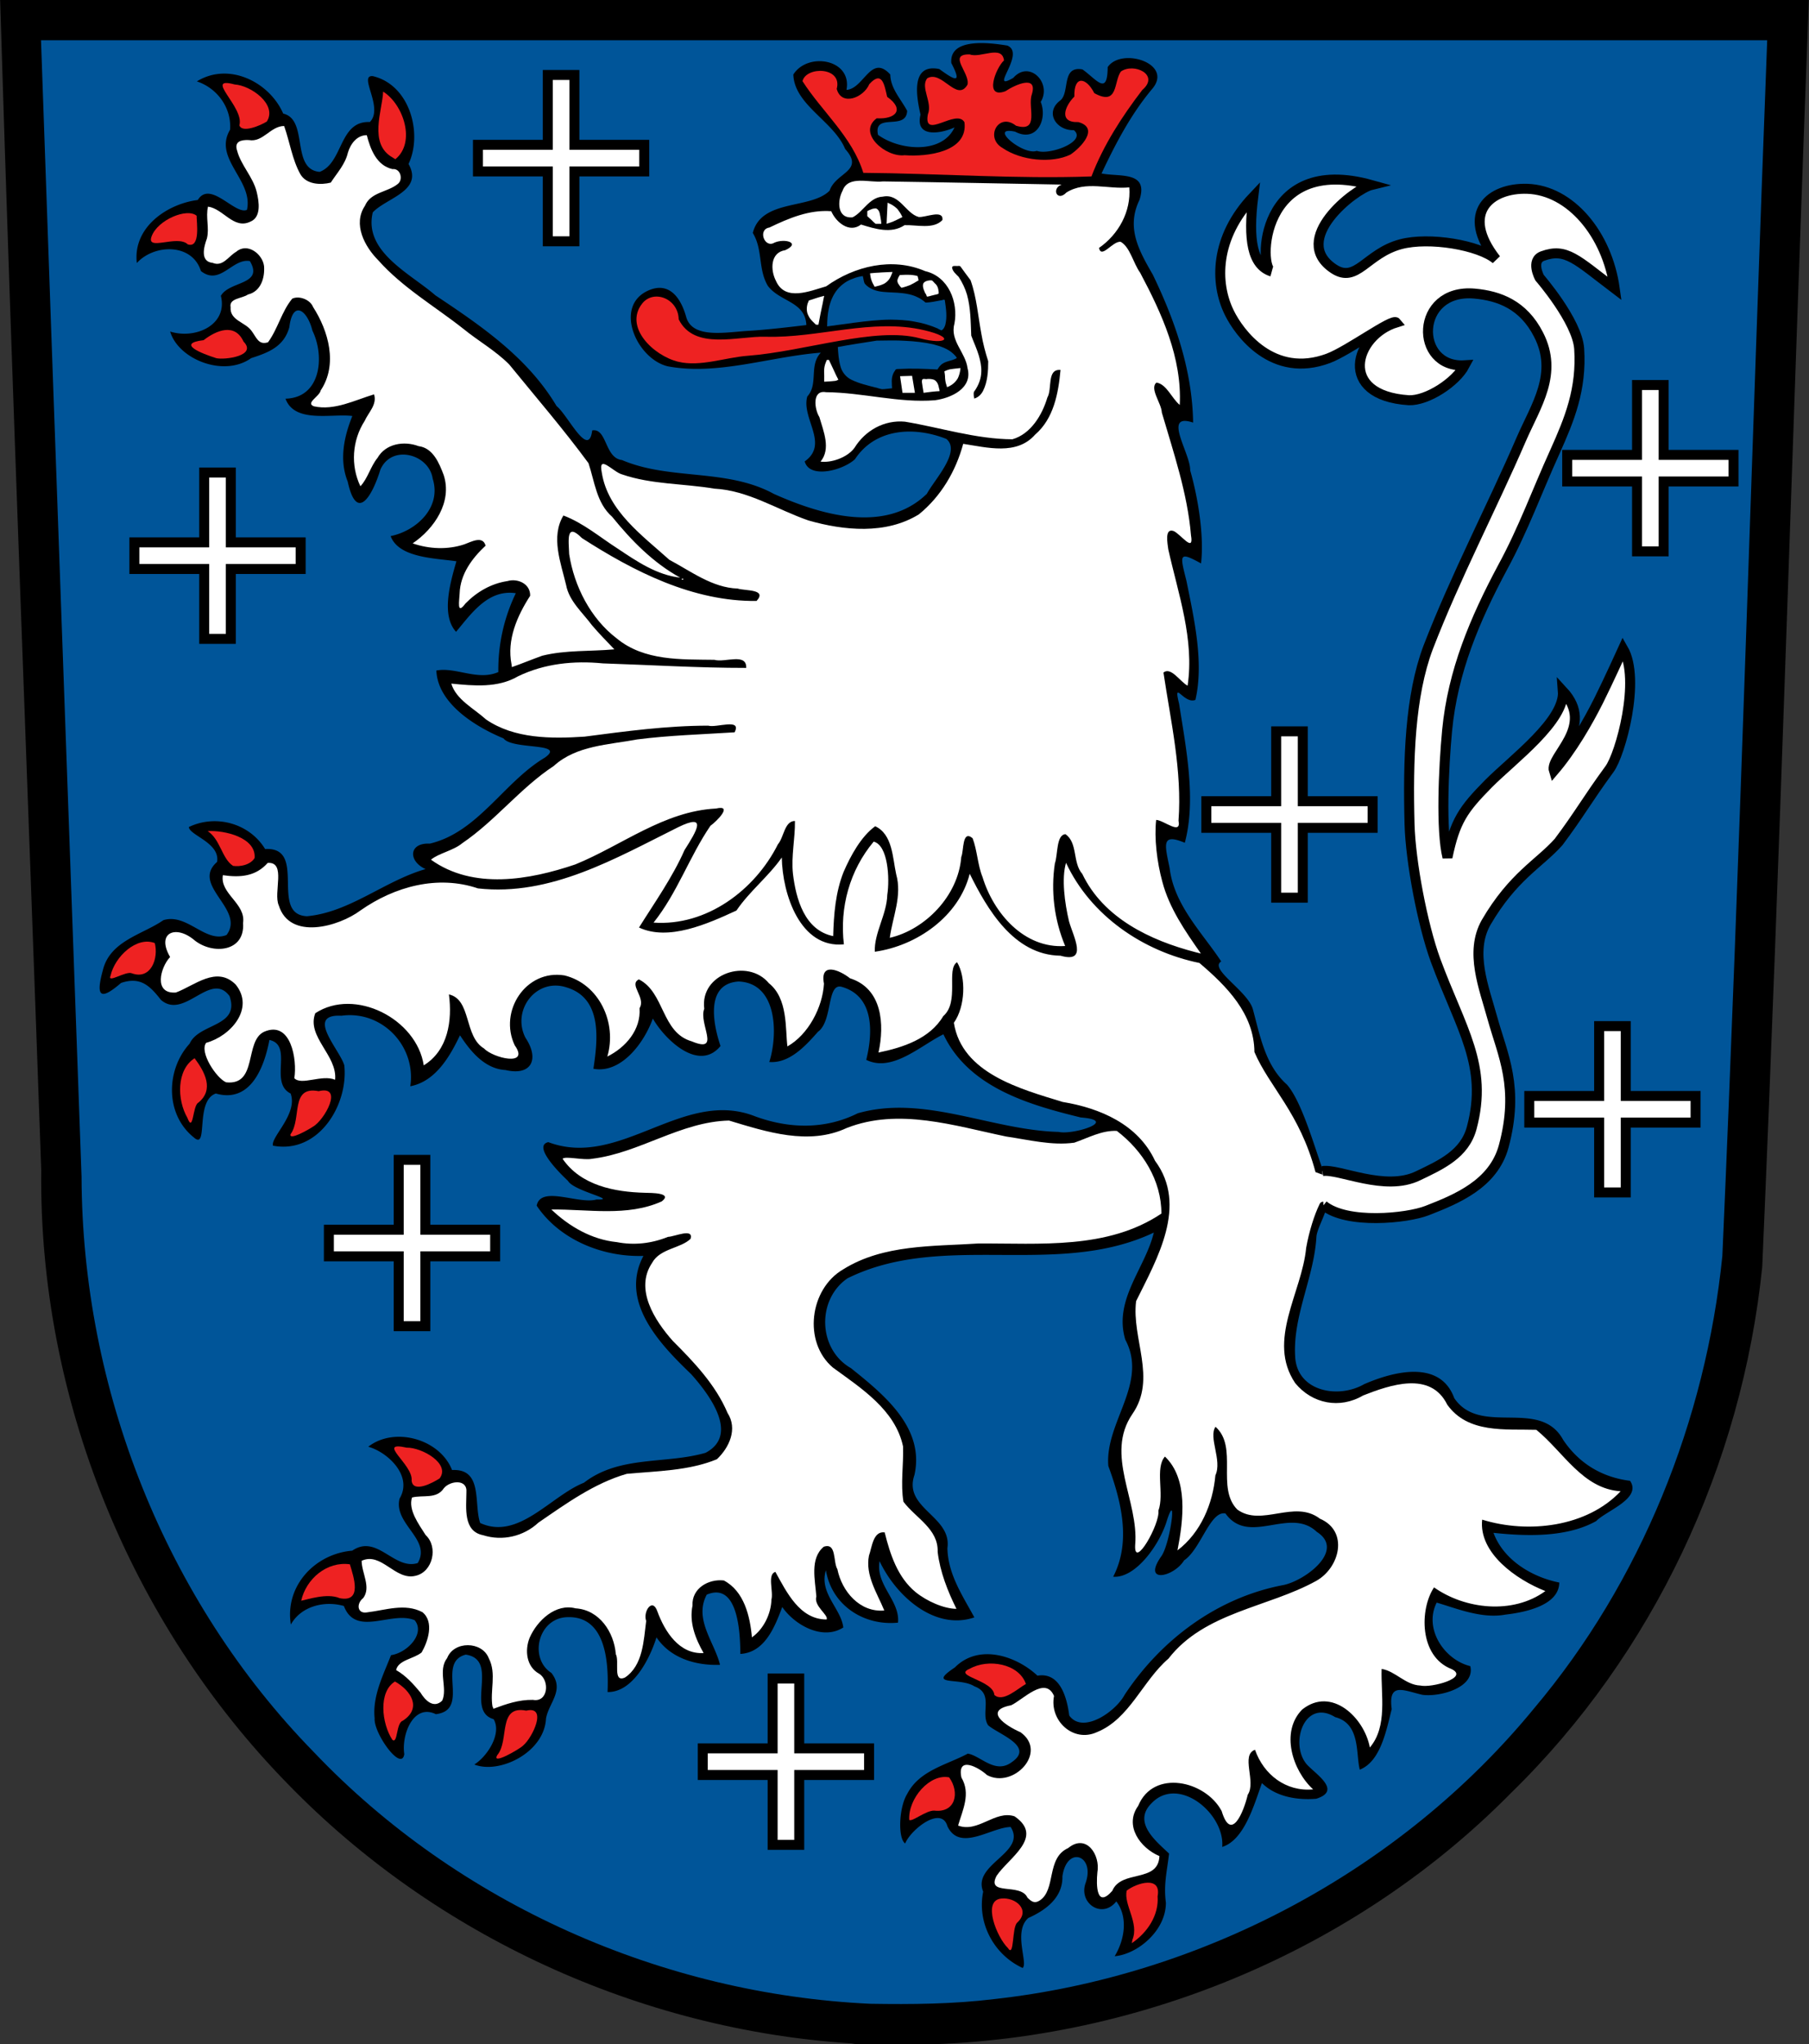<svg xmlns="http://www.w3.org/2000/svg" xmlns:xlink="http://www.w3.org/1999/xlink" viewBox="0 0 543.9 614.4"><rect x="0" y="0" width="543.9" height="614.4" fill="#333333" stroke="none"/><path d="M255.9 614.2c-63.5-4.1-125-32.3-169.3-77.9-47.67-48.7-74.96-116.4-74.2-184.5C8.27 234.5 3.61 117.3.04 0h543.8c-4.8 126.9-8.5 253.9-14 380.8-6.1 59.4-32.7 116.4-75.6 158.2-49.4 50.1-120.1 77.7-190.3 75.5-2.7.1-5.4.2-8-.3"/><path d="M261.7 602.3c-62.7-2.9-124-30.1-167.3-75.6-44.71-45.7-69.7-109.2-69.88-173C20.45 239.8 16.29 126 12.33 12.1h519c-4.65 121.8-8.12 243.7-13.48 365.4-5 49.4-24.47 97.9-56.6 136-40 48.77-99.8 80.5-162.4 87.4-12.3 1.5-24.8 1.6-37.1 1.4z" fill="#059"/><path d="M307.6 591.6c-8.83-4-13.9-13.7-11.99-23-3.42-8.33 13.22-11.67 8.26-19.44-5.91.1-15.26 7.59-19-.19-1.79-6.35-11 .92-12.72 5.14-2.24-1.55-1.9-10.86.62-14.9 3.67-7.1 11.88-8.7 18.21-12.1 3.81.59 8.22 6.3 13.21 2.57 7-4.78-3.94-8.34-7.1-11.1-2.41-3.67 1.87-9.51-4.15-11.71-4.31-2.79-14.51.09-5.87-5.65 7.38-7.42 18.76-3.28 24.85 2.46 6.84-1.16 8.89 6.7 9.56 11.98 4.09 5.69 13.96-1.17 16.67-6.26 11-16.61 27.88-29.2 47.66-32.95 6.43-1.25 18.88-10.41 10.1-16-8.1-7.7-20.38 4.36-27.46-5.53-4.61-.9-7.42 10.77-12.44 14.1-3.04 5-12.72 7.16-6.88-1.18 2.82-3.83 5-21.49 1.46-10-2.36 6.97-9.32 16.59-15.9 16.1 5.47-10.54 2.43-22.71-1.46-33.3-1.08-13.1 12.1-24.85 5.11-37.95-3.62-12 6-21.46 8.57-32.2-29.1 13.82-63.4-.48-92.1 13.75-9.31 6.39-8.9 21.32 1.03 27 9.88 7.92 22.26 17.92 19.1 32.1-3.48 10.1 11.31 12.34 9.91 22 .15 7.9 4.67 14.46 8.1 20.82-11.97 4.06-23.6-6.51-28.49-16.9-1.3 7.13 6.2 11.85 5.53 18.48-10.34 1.02-19.94-5.27-21.67-15.75-2.13 6.87 4.54 11.45 5.23 17.2-6.25 4-14.62-.75-18.36-6.15-2.21 5.9-5.22 13.69-12.6 14.1-.02-6.21-.65-21.8-10.1-17.82-3.94 7.43 2.36 14.31 3.99 21.1-7.23.26-14.86-1.94-19.1-8.26-2.08 6.62-7.18 16.57-14.71 16.44.36-8.91-.43-23.46-12.75-22.47-8.34.82-10.77 12.49-4.15 16.71 4.09 5.2-.81 9-1.61 13.75-.54 10.28-14.1 16.75-21.55 13.79 4.11-2.6 8.3-9.44 5.8-13.63-8.69-2.53 1.94-17.86-8.37-19.4-9.1 2.35 1.58 16.64-9 17.9-6.72-3.27-10.38 6.12-9.49 12-.8 5.51-9.26-6.27-8.91-10.75-.7-6.76 2.65-13.1 4.92-18.98 4.94-.74 10.39-6.5 7.11-10.52-6.97-2.91-17.67 5.21-21.28-4.27-5.82-1.67-12.84.03-15.94 5.57-1.87-11.56 7.24-21.27 18.47-22.2 7.45-5.11 12.56 5.95 19.67 3.73 4.23-7.12-7.34-11.71-5.46-19.36 4.16-6.94-3.79-14.1-9.41-15.6 7.77-6.1 21.46-2.45 25.2 7 9.39-.51 6.47 10.22 8.45 15.91 11.51 5.31 21.2-8.14 31.2-12.1 10.7-8.28 24.58-5.52 36.56-8.99 10.42-5.48.83-17.88-4.34-23.66-9.27-8.9-21.65-21.73-14.33-35.53-12.16.42-25.2-4.8-32.1-15.1 1.22-6.19 12.68-.31 17.98-1.85 6.91.2-6.85-2.51-8.57-5.6-2.64-2.46-10.7-10.56-5.91-11.64 21.64 8.15 40.52-16.34 62.2-7.75 10.18 3.73 20.98 4 30.84-.93 20-5.7 40.2 5.11 60.4 5.6 4.24 1 18.41-3.43 6.65-4.34-15.82-3.86-33.78-9.11-41.3-25-6.88 3.38-15.42 11.55-23.2 7.68 1.97-7.94 2.52-19.1-7.33-21.93-4.61-1.36-2.7 10.27-7.18 13.48-3.72 4.23-8.59 9.57-14.64 9.1 2.68-8.48 2.37-23.78-9.25-24.2-10.25.68-7.51 13.22-5.42 19.39-6.5 7.93-16.69-1.88-20.35-8.26-2.6 7.33-9.56 16.64-17.86 15.1 1.24-8.36 2.88-21.1-8-24.43-9.16-3.06-16.66 6.8-12.44 15.1 4.3 6.44 1.81 11.56-6 9.71-6.25-.35-10.51-5.61-13.68-10.44-3.05 6.4-7.36 13.87-14.94 15.32 1.81-12.1-8.52-22.88-20.7-21.2-10.95-.56-.65 10 .85 14.86 1.31 11.86-7.72 26.8-21.43 24.2-.77-2.55 7.55-9.52 5.3-15.68-6.56-3.25.9-14.52-6.38-16.1-1.52 8.1-5.62 19.1-16.1 16.1-6.39 2.17-2.14 17.2-6.61 13.21-8.75-7-8.37-20.44-1.27-28.2 2.8-6.24 15.22-4.96 12-14.29-5.7-7.73-13.54 7.25-20.62 1.15-3.28-4.19-6.11-7.1-12-5.11-6 5.18-7.75 4.47-5.49-3.76 2.14-8.95 12-10.77 18.2-15.1 7.1-2.22 12.68 7 19 4.46 5.8-7.74-10.9-14.92-2.84-21.97.96-5.77-8.34-8-8.49-10.49 8.1-3.9 18.21-1.13 22.93 6.61 12.89-.72 1.17 19.72 12.6 20.2 12.91-1.2 23.3-10.62 35.64-14.17-5.3-2.41-5.06-7.97 1.27-7.65 14.52-3.43 22.2-18.46 34.62-25.87 6.53-4.61-9.81-2.24-12.44-5.76-8.7-3.6-19.8-10.6-20.2-20.4 5.86-1.13 12.37 3.18 18.63.46a52.96 52.96 0 0 1 5.26-23.7c-8.39-1.24-13.42 6.19-17.97 11.6-4.57-5-1.73-14.84.11-21.2-6.41-.94-17.34-.99-19.78-7.57 7.6-1.52 15.42-8.52 12.64-17.28-1.08-7.32-12.27-10.46-15.71-2.73-2.38 7.77-7.1 16.2-9.84 3.61-2.6-6.5-1.1-13.5 1.4-19.7-6.18-.8-17.34 2.3-20.1-5.2 10.7-.26 11.85-12.81 8.1-20.44-1.48-6.08-5.89-9.5-6.95-1.04-1.63 5.95-6.51 7.68-11.48 9.29-8.21 5.86-21.92.34-24.35-8 7.47 2.4 17.42-1.89 15.25-10.72 2.52-4.53 13-3.21 8.72-10.45-5.27-.96-8.94 7.54-14.71 3-2.65-8.48-14.1-8.14-19.28-2.42-1.26-10.88 9.35-17.84 18.32-18.94 3.76-6.09 11.2 4.57 14.79 2.96 2-8.92-10.25-15.38-5.07-24.1.47-6.53-3.82-12.47-9.99-14.52 9.72-5.97 21.89.3 25.96 9.68 7.72 1.82 2.2 16.74 10.95 17.52 7.16-2.68 5.76-15.39 15.1-14.98 4.29-4.31-3.65-14.25.92-13.79 11.23 2.67 14.98 17.42 10.71 26.39 4.59 8.13-6.69 10.19-10.75 14.56-2.84 11.84 11.33 18.39 18.82 24.93 13.82 9.2 27.76 18.7 36.45 33.3 3.38 2.66 9.62 16 10.71 7.3 4.48-.77 3.71 8.33 8.95 8.91 14.45 6.17 31.5 2.43 45.67 10.18 14.1 6.3 33.53 12.1 46-.04 2.34-4.34 10.34-12.69 5.87-16.48-9.6-3.8-21.3-3.3-27.5 6.1-3.61 3.33-13.64 6-15.1.65 7.44-5.28-1.07-12.91.77-19.51 3.43-3.76.42-9.28 4.07-13.18-15.23 1.18-31 6.92-46 4.11-9.29-2.2-16.24-17.75-6.22-22.62 6.26-3.04 10 1.54 11.74 7.77 1.85 6.62 11.77 4.6 18.53 4.2 5.5-.32 12.1-1.1 17.6-1.75-.3-7.14-8-6.95-11.6-11.83-2.97-5.09-1.42-10.81-4.5-15.86 2.58-10.31 17.42-7 23.1-12.71 1.83-5.52 10.66-5.87 4.68-12.52-3.48-8.38-15.27-13.22-15.59-22.39 4.32-6.87 17.73-4.65 15.98 4.61 5.24-.3 7.36-10.98 13.17-4.61.09 4.24 3.13 7.26 5.07 10.91-.26 6.19-10.23.32-8.76 7.22 6.52 4.77 19.31 5.83 23-2.23-3.88 1.79-11.97 3.36-10.22-3.84-1.26-5.5-3-15.47 5.65-13.71 5 3.66 6.8 4.34 3.61-1.8-.64-7.67 11.44-6.14 16.82-5.26 5.81 2.34-6 14.25 1.81 9.72 4.85-5.5 11.7 1.56 8.25 7.22 2.11 5.27-1.23 12.33-7.68 8.95-8.39-1.83 2.42 7.26 6.49 5.76 4 1.4 15.22-2.91 11.14-6.22-5.25.17-8.92-5.37-3.99-8.99 2.84-2.46.21-10.44 6.6-9.26 4.24 3 7.52 8.1 7.57-.69 4.09-6.09 19.94-1.13 13.36 6.57-6.38 7.6-11 16.45-15.21 25.39 5.53 1.08 14.24-.78 11.41 7.95-4 8.26-.31 15 3.99 22.43 6.74 13.93 11.9 28.87 12.14 44.5-9.43-3.14-.75 9.29-.89 14.33 2.52 8.83 4.2 20 3.27 28-6.73-3.71-6.39-2.69-4.4 5.19 2.34 11.53 5.3 24.62 2.71 35.83-3.49 1.41-6.76-6.4-4.91 1.15 2.13 13.62 5.18 28.83 1.72 41.8-7.18-3-6 .58-4.57 7.57 1.35 11.23 9.89 19.54 15.52 28.1-3.81 2.26 8.1 8.94 9.53 14.44 2.17 7.94 3.68 16.74 10.2 22.55 4.94 5.54 9.15 21.94 11.57 27.55l.61 7c.55 2.83-3.12 8.49-3.29 11.22-.7 12.2-7.1 23.7-6.4 35.9.45 10.56 12.87 12.93 20.74 8.41 8.66-3.77 22.83-7.54 27.1 4.19 7.9 11.65 25.75-.23 32.76 12.56 4.8 7.15 11.75 11.25 20.1 12.29 3.62 5.33-7.18 9-10.18 12.1-9.1 5.1-21.53 4.52-30.88 3.54 3 8.14 11.52 13.3 19.78 14.94-.07 6.87-10.25 8.96-16.2 9.64-7.08 1.32-14.73-1.87-20.66-3.61-3.97 7.91 2.33 17.2 10.1 19.1 1.55 6.46-9.25 9.38-14.48 8.6-5.8-1.37-10.22-3.81-9.14 4.31-1.61 6.29-3.31 15.72-9.6 18.2-1.24-4.68.3-13.81-7.41-15.79-9.21-5.71-13.81 8-8.53 14.21 2.75 3 10.65 7.88 2.84 10.33-5.74.47-12.15-.59-16.32-4.72-2.41 6.68-5.31 17.1-11.94 19.2.84-10-13.19-21.64-21.28-13.1-5.8 5.8 1.58 11.53 5.3 15.1-.62 5.34-1.68 9.24-.96 14.75.04 8.4-8.52 15.51-15.4 16.1 2.96-4.86 4.13-11.7.5-16.48-4.28 5.41-11.45.53-9.22-5.57 2.89-8.3-5.64-11.35-6.99-1.96.16 6.64-5.44 10.36-10.25 12.52-4.64 4.06-.02 13.58-1.69 14.98z"/><g fill="#fff"><path d="M347.5 370.2v.16z"/><path d="m401.4 197-1.04-1.19-1-1.19-.96-1.23-.92-1.23-.89-1.26-.8-1.27-.81-1.27-.73-1.27-.73-1.3-.65-1.35-.62-1.3-.57-1.35-.54-1.34-.5-1.38-.46-1.35-.38-1.38-.39-1.38-.3-1.43-.27-1.42-.23-1.42-.2-1.42-.15-1.42-.08-1.46-.07-1.46v-1.46l.04-1.46.07-1.46.16-1.5.15-1.46.23-1.5.27-1.49 1-2.54 1-2.34.99-2.23 1.04-2.11.54-1.04.54-.96.53-.96.58-.96.58-.92.61-.89.62-.88.61-.88.65-.89.69-.84.7-.85.73-.84.73-.81.8-.84.81-.81.84-.84 1.77-1.69 1.92-1.69 2.07-1.73 2.23-1.81.81-.38.8-.42.77-.39.81-.38.81-.39.76-.38.81-.35.81-.34-.43 2.15-.42 2.15-.38 2.15-.35 2.15-.34 2.15-.31 2.15-.31 2.12-.27 2.15-.27 2.15-.26 2.15-.23 2.15-.24 2.15-.19 2.19-.19 2.19-.19 2.23-.15 2.19-.12 3.07-.08 3.04-.04 3.11-.03 3.07-.04 3.11v3.15l.04 3.15.03 3.15.04 3.19.08 3.19.12 3.18.11 3.23.15 3.19.2 3.23.19 3.18.23 3.23-.81-.42-.8-.46-.85-.5-.84-.5-1.66-1.12-1.65-1.11-1.53-1.11-1.42-1.08-1.27-.96-1.04-.84z" fill="#059"/><path d="M153.8 199.7c-1.47-7.38 1.69-14.55 5.6-20.62.1-3.6-3.75-5.32-6.83-4.42-4.9.74-9.21 3.24-12.64 6.76-2.68 3.63-1.82-.83-1.73-3.07.18-5.75 3.74-10.57 7.8-14.33-.85-3.13-4.31-1.15-6.39-.4-5 1.67-10.56 1.43-15.54-.29 6.5-4.4 11.98-12.45 9.33-20.55-1.36-3.62-3.23-8.15-7.56-8.68-4.36-1.64-9.86-.78-12.33 3.53-2.11 2.58-2.93 6.2-5.15 8.53-3-6.26-2.48-13.79 1.27-19.62 1.2-2.65 3.8-4.93 2.84-8-5.81 1.74-11.89 4.96-18.1 3.59-2.61-1 1.75-3 2.05-4.77 5.21-7.78 2.37-17.85-2.3-25.1-.89-2.25-4.24-3.46-6.26-2.48-3.19 3.86-4.28 9-7.27 13.1-2.92.98-3.54-1.61-4.99-3.46-1.83-2.59-6.58-3.11-6.26-7.1-.52-2.7 3.5-2.57 5.2-3.79 3.88-.91 5.13-5 4.85-8.56-.45-3.61-5-7.18-8.36-4.3-2.36 1.35-4 4.62-7.1 3.34-3.87-.38-2.61-4.89-1.72-7.32.79-3.1-.42-6.42.33-9.58 4.58.6 7.7 6.93 12.71 4.53 3.4-1.35 2.63-6.08 1.92-8.99-1.1-4.48-4.74-8-5.87-12.35-.96-2.81 1.26-3.31 3.53-3.2 4.27.76 6.48-4.2 10.6-4.23 1.69 4.75 2.41 10 4.83 14.4 1.81 3.27 6.25 3.37 9.19 2.62 1.89-2.91 4.35-5.51 5.15-9 .78-2.61 2.68-5.26 5.68-5.26 1.09 4.23 2.95 9.12 7.71 10.2 2.46-.3 3.3 3.17 1.62 4.46-3.14 2.55-8.14 2.41-9.88 6.57-3.7 5.52-.1 12.24 4 16.37 7.33 8.24 16.99 13.82 25.58 20.6 4.51 3.68 9.74 6.61 13.81 10.74 8 9.8 16.34 19.49 23.82 29.65 1.86 5.57 2.41 12 7.1 16.1 5.78 7.13 12.34 13.84 20.46 18.3-6.98-.75-13.1-4.92-18.78-8.72-5.34-3.42-10.35-7.71-16.32-9.95-3.87 6.44-.77 14.22.81 20.9.91 4.85 4.97 8.29 7.79 12.1 2.13 2.51 4.45 4.85 6.72 7.23-7.22.66-14.66.16-21.7 1.92-3.04 1.09-6 2.33-9.1 3.42l-.08-.43zm205.6 86.5c-13.54-3.51-27.66-10.24-33.99-23.51-3-3.43-1.28-9.32-5.07-11.95-2.8.19-2.24 6.11-3.18 8.8-1.26 8.36-.18 17 3.1 24.81-12.3.86-21.53-9.85-24.84-20.7-1.5-3.7-1.6-8.1-3-11.7-3.21-2.65-2.59 3.82-3.4 5.64-.9 11.8-11 21.9-21.5 24.3.88-6.38 3.76-12.58 1.93-19.1-1.09-4.94-1.05-12-6.31-14.44-4.22 3.08-7.32 8.72-9.5 13.74-2.43 6.11-2.96 12.78-3.13 19.29-8.62-1.75-11.2-11.23-12.1-18.75-.57-5.26.68-10.57.6-15.86-3.16-.001-3.29 4.89-5.11 7-6.9 13.76-21.45 24.68-37.4 23.55 7.1-8.85 10.81-19.9 17.1-29.1 1.95-1.4 6.92-6.41 1.68-5.19-15.7.8-28.3 11.1-42.3 16.8-13.81 4.69-30.73 7.67-43.4-1.42 2.29-1.95 6.72-2.7 9.45-4.99 9.97-6.77 17.4-16.57 27.49-23.2 6.76-6.16 16.48-6.34 25-7.95 9.74-1.25 19.56-1.52 29.35-2.15 2.24-4.38-5.5-1.26-7.92-2-12.5 0-24.9 1.7-37.2 3.3-9.97.66-21.1.68-29.63-5.17-3.6-3.29-8.99-5.94-10.43-10.77 6.79.66 13.95 1.38 20.1-2.21 7.94-3.83 16.77-4.73 25.47-3.87 14.38.47 28.74 1.37 43.1 1.36.18-4.64-6.45-1.51-9.57-2.43-10-.14-21.1.37-29.33-6.41-7.89-6-12.83-15.71-14.33-25.35-.14-4.09-1.03-9.74 3.84-4.83 15.7 10.1 33.4 19.1 52.5 18.9 3.31-3.63-3.48-3-5.69-3.73-7.62-.26-14-5.18-20.54-8.65-8.1-7.3-18.5-14.7-20.3-26.2-1.2-5.81 3.41-.16 6.1.54 8.86 3.05 18.53 2.72 27.73 4.28 10.15.51 18.86 6.3 28.3 9.56 10.68 3.06 23.29 4.28 33.2-1.83 6.64-5.39 11.1-12.95 13.33-21.2 7.17 1.09 16.1 3.54 21.62-2.77 5.61-4.8 7-12.47 7.64-19.44-4.19-.36-2.43 5.69-3.95 8.28-1.56 5.27-5 10.99-10.52 12.56-10.99-.05-21.58-3.51-32.3-5.29-6.21-.58-11.93 2.61-15.17 7.85-2.21 3.04-7.18 4.58-10.21 4.15 3.17-3.83.89-9.1-.35-13.38-1.49-2.37-2.27-8.25 2-7.48 10.96.08 21.85 3.3 32.76 2.42 4.86-.66 11.4-3.61 9.79-9.64-.62-4.81-5.37-8.27-3.94-13.38 1.2-6.53-1.8-14.17-8.8-15.79-9.9-4.28-21.29-1.53-29.77 4.57-4.82 1.37-12.34 4.68-15.1-1.65-1.67-3.18-1.78-8.53 2.8-9.22 4.86-2.25-.24-3.61-3.26-2.26-2.98 1.81-5.1-4-1.5-4.55 5.79-2.78 12-5.42 18.59-4.9 1.41 3.29 5.44 6.71 8.95 4 4.25 1.32 9.1 2.85 13.1.19 3.62-.14 8.66 1.34 11.37-1.54.4-3.32-5.2-.68-7.14-.92-3.89-1.05-5.76-7.17-10.79-6.11-4.08.18-6 4.75-9.1 6.22-4.73.42-4.57-5.08-2.99-8 1.69-4.78 8.23-2.3 12.14-2.8 17.91.26 35.82.64 53.72.95-3.18 1.22-1.32 5.29 1.45 2.38 5.8-3.62 12.6-.87 18.9-1.54.56 7.27-3.21 14.1-9.11 18.21.73 3.41 4.11-2.16 6.53-1.84 2.82 1.59 3.77 6.43 5.85 9.3 6.5 12.24 12.6 25.53 11.9 39.73-2.44-2-3.93-6.25-7-6.72-2.17 1.79 1.51 6.21 1.61 9 3.54 12.1 7.72 24.32 8.77 36.91.95 5.42-2.96-.23-5.2-1.28-2.87-1.03-1.81 3.91-1.63 5.48 3 13.44 7.89 27.1 5.81 41-2.23-1.17-4.99-5.78-7.26-3.96 2.21 14.76 5.63 29.52 4.53 44.53.9 4.53-4.38-.13-6.72-.23-.62 5.47.24 12.68 1.85 18.57 2.1 8 6.9 14.9 11.6 21.6zM148.1 513.1c-.88-4.87 1.29-10-1.16-14.71-2.04-5.13-10.48-5.19-12.49-.02-2.92 3.75.21 9-1.49 12.81-2.59 2.51-5.14-.08-6.56-2.45-2.12-2.54-4.39-5.08-7.3-6.73.61-3.04 5.4-3.39 7.67-5.31 1.85-3.18 3.88-9.15.24-12.1-5.24-2.77-11.1-.61-16.51.04-3.17.62-3.41-2.65-1.31-4.26 2.47-3.27-.45-7.55-.46-11.22 5.95-2.78 10.14 6.1 16.28 4.49 5.14-1.21 6.81-8.67 2.97-12.22-2.1-3.3-5.3-7.6-4.1-11.3 3.33-.84 7.36.57 9.56-2.77 1.85-2.31 7.16-2.88 6.79 1.2-.02 4.58-1.06 11.73 5 12.9 5.82 1.86 12.2.38 16.65-3.77 8.31-5.7 16.84-11.88 26.57-14.67 9-.84 18.66-.9 27.1-4.39 3.7-3.5 6.3-9.1 3.2-13.9-3.6-8.5-10.1-15.3-16.5-21.7-5.4-6.1-11.5-15.5-6.2-23.4 2.37-4.38 8.57-4.33 11.59-7.26.94-3.32-4.73-.66-6.79-.58-4.94 1.99-10.15 2.6-15.4 1.58-7.5-.75-14.29-4.67-19.67-9.8 11-.13 22.8 2.24 33.2-2.45 3.38-2.62-3.25-2.52-5.09-2.58-9.1-.23-19.23-2.17-24.74-10.22.79-.9 6.31.52 8.84.001 14.25-1.71 26.65-11.17 41.2-11.49 11.3 3.4 23.96 7.57 35.4 2.23 15.65-6.13 32.3-.67 47.94 2.57 6.73.98 13.73 2.79 20.47 1.85 4.15-1.43 8.3-3.76 12.79-3.54 7.76 5.92 13.41 14.87 13.4 24.85-16.2 10.87-36.54 8.89-55 8.99-13.7.9-28.63.23-40.7 7.79-10.1 5.89-12.1 21.86-3.07 29.51 8.49 6.2 18.77 12.72 21.1 23.73.17 5.49-.79 11.31.11 16.59 3.65 4.9 10.54 8.14 10.29 15.1.72 5.99 3.04 11.87 5.65 17.1-3.77-.02-8.9-2.29-12.25-5-5.43-4.43-7.71-11.41-9.33-17.98-3.5-.46-3.82 4.48-4.73 7-1.15 5.92 2.47 11.25 4.61 16.48-7.36.63-12.75-5.74-14.1-12.41-1.34-2.22-.19-8.09-4.1-6.76-4.26 3.55-2.57 10.1-2.23 14.95-.86 2.91 3.76 5.58 3.09 6.92-8.1 0-12-8.2-15.4-14.3-2.51.69-.54 5.93-1.19 8.31-.11 4.24-2.31 8.86-5.87 11.36-.55-6.32-2.34-13.9-8.45-17.1-4.61-.53-9.68 2.37-9.41 7.53-1.04 5.09.86 9.93 3.34 14.29-7.33.44-11.68-6.47-13.89-12.48-1.49-4.39-4.4.05-3.38 2.83-.76 5.87-.95 13.35-6.35 16.99-3.81 1.75-1.6-4.9-2.78-7-.52-6.61-4.93-13.34-12.1-13.78-6-1.57-11.55 3.68-13.81 8.84-1.52 3.78-1 8.71 2.88 10.83 3.23 2.04 2.7 8.69-1.92 7.84-4.21-.07-8 1.23-11.87 2.69l-.14-.58m253.6-151.3c-.84 1.02-4.1-1.73-5 .09-1.63 3.29-3.19 8.27-4.08 13.23-1.25 13.44-11.91 27.83-3.31 40.64 5.14 6.28 13.45 7.85 20.44 3.73 8.14-3.18 20.29-7.45 25.31 2.8 6.25 8.7 17.41 7.25 26.77 7.53 8.18 6.67 13.92 17.73 25.34 18.47-10.13 10.73-27.72 12.83-41.63 8.53-1.08 10 10.18 18 19 21.47-9.82 7.15-24.2 5.45-33.47-1.11-4.37 6.54-4.5 20.75 5.24 24.54 5.51 2.62-6.1 5.75-9.37 4.96-4.46-.16-7.52-4.36-11.63-4.99-.26 7.76 1.87 17.22-3.54 23.62-1.66-8.99-11.53-18.47-20.35-11.41-6.62 6.71-2.9 18.34 3.3 24-8.15.76-14.86-4.41-17.48-11.91-4.39 1.58.44 9.65-2.18 13.51-1.25 5.28-5 14.37-7.84 4.93-4.84-9.18-20.55-12.7-25.1-1.58-4.3 5.96.63 12.68 6.38 15.1-.33 8.18-11.47 3.95-14.17 10.45-4.76 5.39-4.87-1.7-4.48-5.56.94-5.18-3.29-11.8-8.77-7.31-6.71 3-3.56 12.59-8.61 15.79-1.51.98-2.48.29-3.65-.89-2.06-4.55-12.44-.39-9.29-6.53 3.63-5.42 14.49-11.68 5.42-17.9-5.86-1.96-10.97 5.06-16.98 2.77 1.36-4.68 3.88-9.55 1-14.43-1.41-6.74 5.34-2.95 7.68-.75 7.86 4.27 18.48-6.86 10.1-12.86-4.58-2-11.26-6.51-2.84-8.11 3.52-1.61 10.27-8.96 12.9-2.8-1.44 7.38 5.77 14.16 12.91 10.87 9.81-3.95 13.7-15.4 21.51-22.1 10.85-14 29.95-15.35 44.4-23.35 7.09-3.93 9.89-14.95 1.12-18.71-7.71-5.89-17.53 2.6-24.85-2.76-6.41-6.56.36-18.72-6.53-24.86-2.21 3.16 2.07 10.1-.04 14.59-.77 8.59-4.4 17.23-11.4 22.56 1.8-9.23 3.28-21.47-3.77-28.2-3.07 3.49-.13 11.21-1.96 16.25.51 4.06-7.43 17.96-6.99 10.34 1.17-13.29-9.24-27.1-.82-39.4 7.4-10.7-.3-22.6 1.1-33.9 6.3-12.74 15.66-28.75 5.69-42.2-5.1-10.95-16.53-15.83-27.78-17.68-12.7-3.9-30.3-8.6-32.7-23.8 3.47-4.88 3.7-13.7.96-18.2-3.36 2.12.81 11.89-4.15 16.2-4.05 6.83-12.14 9.44-19.47 10.95 1.85-8.48 1.15-19.23-8.57-22.32-3.18-2.51-9.1-5-7.83 1.62-.4 7.1-4.71 15.33-10.99 18.86-.66-5.39.19-14.4-5.57-19-6.33-7.62-20.8-2.92-19.43 7.68-1.79 4.46 5.23 13.53-3.76 9.8-9.19-2.65-8.1-14.71-15.9-18.63-3.17 1.55 2.2 5.44.2 8.66.46 6.49-4.17 11.8-9.69 14.54 3-10.12-2.45-21.85-12.87-24.39-11.6-1.9-19.84 10.76-14.97 21 4.65 6.54-6.54 3.83-9.22.96-6.08-3.61-3.75-14.73-10.56-16.25 1.04 7.83-.24 16.82-7.57 21.32-2.14-13.98-20.7-23.47-32.61-15.67-2.71 7.08 6.7 12.66 5.96 20-3.95-1.68-10.1 1.81-12.26-.46.9-5.5-.99-17.56-9.14-13.94-5.93 2.87-1.8 16.2-11.37 15.17-2.92-1.22-8.12-9.1-6-11.87 7.33-2 14.69-10.3 8.89-17.5-5.76-5.82-12.43.34-18 2.38-6.81.48-4.67-7.54-1.73-10.68-4.28-7.34 1.75-9.82 7.37-5 5.48 4.36 15.2 3.49 14.56-5.19.92-5.9-7-8.77-6.07-14.4 5.28.77 9.91.35 13.48-3.69 5.71-.41 1.59 8.99 3.34 12.79 3.27 10.54 17.99 6.41 24.59 1.47 10.3-7.2 23.2-10.7 35.3-6.6 21.85 2.45 41.47-9.1 60.2-18.4 8.81-4.3 5.65 1 1.9 6.87-3.64 8.26-9.1 15.94-13.69 23.29 8.82 4.14 20.51-1.04 29.3-5.11 3.94-5.82 9.61-10.19 13.63-15.94.18 11 5.52 27.42 18.67 26.1-1.31-11 1.69-22.2 8.96-30.87 4.31 1.1 4.86 11 4.09 16-.16 5.92-3.96 11.39-3.76 17.1 12.67-1.79 25.32-10.64 28.54-23.44 5.19 10.47 13.19 24.45 27.3 24.63 8.42 2.4 3.83-5.77 2.56-10.32-1.3-5.5-2.3-12.9-.9-17.6 7.41 15.9 23.2 26.64 40.1 30.1 8.2 6.97 16.45 15.25 16.54 26.77 4.54 10.59 13.59 18.2 18.37 36.1l6.47 2.37"/><path d="M205 174.1v-.15h.43v.3H205zM354.8 165.7l-.08.23zM500.8 137.8l-.16.12z"/><path d="M292.8 119.3c-.001-.63-.23-1.37.28-1.86 1.16-1.69 1.93-3.67 1.96-5.73.08-1.63-.3-3.26-.74-4.83-.61-2.06-1.54-4-2.28-6-.18-4.11-.16-8.29-1.27-12.28-.55-1.9-1.43-3.71-2.5-5.36-.8-.85-1.8-1.6-2-2.79.11-.63.72-.5 1.21-.5.46.1 1.14-.24 1.4.27.99 1.34 1.95 2.71 2.95 4 1.86 5.21 2.24 10.77 3.26 16.18.47 2.77 1.18 5.5 2.05 8.18.001 3-.18 6.14-1.53 8.87-.55 1.09-1.48 2.03-2.69 2.35l-.04-.54z" fill="#000"/><g fill="#059"><path d="M263.3 116.5c-2.44-.65-4.94-1.2-7.22-2.31-1.72-.8-3-2.4-3.43-4.26-.51-1.83-.63-3.73-.75-5.62 3.87-.74 7.78-1.29 11.67-1.92 2.91-.03 5.82-.14 8.73.06 2.74.13 5.48.42 8.16 1.02 2.24.58 4.56 1.3 6.25 2.95.39.35.73.74.98 1.19-1.52.99-3.6.82-4.89 2.2-.39.35-.65.81-.94 1.25-3.84-.21-7.69-.36-11.54-.15-.47.02-1-.08-1.2.47-.83 1.05-1.07 2.42-.98 3.72-.02.54.04 1.07.08 1.61-1.02.08-2.06.28-3.07.27-.6-.1-1.2-.3-1.8-.5zM282.1 98.8c-2.32-1-4.76-1.74-7.26-2.15-2.32-.45-4.7-.53-7.1-.57-3.63.03-7.24.45-10.83.91-2.74.38-5.48.76-8.22 1.12.02-1.81.11-3.61.51-5.38.42-2.13 1.3-4.2 2.7-5.87 1.24-1.42 2.82-2.52 4.61-3.12.9-.38 1.9-.62 2.9-.76.23.76.23 1.62.61 2.31 1.39 1.62 3.56 2.28 5.62 2.45 1.87.18 3.75.16 5.61.37 1.49.17 2.99.46 4.36 1.11.98.41 1.87 1.02 2.67 1.72 1.53 0 3.03-.39 4.54-.65.39.03 1.19-.48 1.26.001.35 2.43.75 4.95.13 7.37-.2.64-.53 1.36-1.17 1.65-.35-.17-.69-.33-1.04-.5z"/></g><path d="M262.7 85.7c-.22-.42-.47-.83-.61-1.29-.3-.74-.4-1.5-.5-2.25.86-.09 1.72-.17 2.59-.2 1.18-.11 2.37-.13 3.56-.19.18.03.55-.09.59.03-.33.88-.65 1.81-1.31 2.51-.35.4-.78.74-1.25 1-.54.24-1.09.47-1.67.6-.38.1-.75.2-1.13.29-.09-.17-.18-.33-.27-.5m8 .46c-.25-.29-.43-.62-.65-.92-.21-.41-.34-.92-.13-1.36.11-.24.17-.51.33-.73.15-.15.17-.51.44-.49.86-.02 1.71-.09 2.57-.05.55 0 1.1.05 1.63.15.33.04.65.12.96.21.12.21.14.48.21.72 0 .23.28.59-.03.68-.56.29-1.07.66-1.64.93-.36.18-.7.39-1.09.51-.73.29-1.49.51-2.26.7-.11-.12-.23-.23-.34-.35m7.53 2.08c-.37-.88-.87-1.81-.69-2.79.14-.67.86-.95 1.45-1.09.41-.07.84-.14 1.25-.04.37.28.63.67.98.98.49.45.77 1.06.89 1.71.05.42.19.87.08 1.28-.56.25-1.21.32-1.8.5-.56.11-1.2.38-1.71.36-.1-.31-.2-.61-.4-.92zm-33.38 8.87a9.77 9.77 0 0 1-.91-.91c-.31-.35-.59-.74-.8-1.17-.25-.46-.45-.95-.51-1.47-.11-.72-.04-1.45.14-2.14.08-.32.25-.6.35-.91.03-.13.08-.24.23-.24.79-.23 1.57-.51 2.36-.76.7-.22 1.4-.4 2.1-.58-.17.72-.31 1.44-.44 2.17-.24 1.11-.47 2.23-.7 3.34l-.6 3.16h-.73l-.54-.5zm2.96 16.44c.02-.69-.03-1.39-.03-2.08.02-.77.14-1.53.41-2.26.12-.35.27-.69.42-1.03h.62c.74 1.57 1.48 3.14 2.21 4.72l.63 1.23c-.39.21-.82.39-1.27.39-.99.12-1.99.16-2.99.22v-1.2m36.64 1.89c-.18-.62-.26-1.26-.31-1.9 0-.7-.1-1.3-.2-1.9.72-.35 1.47-.63 2.27-.7.85-.13 1.71-.2 2.57-.3-.09 1.06-.34 2.11-.8 3.07-.52.9-1.28 1.67-2.19 2.18-.33.21-.69.36-1.05.51l-.3-1.03zm-7.11.53c-.04-.58-.26-1.19-.08-1.76.2-.56 1.03-.13 1.5-.28.71-.05 1.45-.001 2.12.26.79.42 1.21 1.3 1.37 2.15.06.4.29.94.22 1.25-1.6.06-3.19.29-4.78.5-.12-.71-.23-1.41-.35-2.12m-2.26 2.12h-3.73l-.73-5 3.61-.11zM262.6 66.7l-.61-.61-.65-.58-.58-.54v-1.5l.58-.31.5-.19.46-.19.42-.08.34-.04h.31l.16.04.11.08.12.08.11.08.23.27.19.31.16.42.11.5.12.58.11.65.12.77.07.84h-1.72zM266.6 66.5l.03-.81.04-.81.04-.77.04-.81.04-.81.04-.77.04-.81.53.27.58.27.58.35.57.42.27.23.31.27.27.31.26.38.27.38.27.42.27.5.27.54-1.8.88-1.08.5-.85.31-1.03.31zM322.5 61.3l.11-.27.19-.27.2-.27.23-.27.26-.27.31-.27.35-.27.77-.54.8-.5.42-.23.47-.19.46-.19.46-.15.46-.15.46-.15.46-.08.46-.08.42-.04h.85l.38.08.39.08.34.15.31.19.31.23.23.27.23.31.15.38.15.42-1.42.23-1.38.23-1.38.27-1.38.23-1.35.31-1.3.31-1.27.34-1.19.42z"/><path d="M303 585.5c-3.22-3.12-7.81-14.24-1.96-14.83 4.31-.46 8.92 3.43 4.8 7.23-1.67 1.52-.8 10.84-2.84 7.6m37.48-2.46c2.07-5.06-2.66-10.46-1.73-14.75 3-2.33 10.5-4.58 9.3 1.69.43 5.74-3.13 10.98-7.76 14.1zm-67.1-36c-.39-6.42 6.16-14 12-12.79 3.26 4.54 1.94 10.74-4.49 9.99-2.52-.07-6.61 3.44-7.53 2.8m25.61-37.56c-.38-4.56-12.7-5.67-7.41-7.88 5.47-3.1 14.75-1.62 16.9 4.57-2.57 1.44-6.9 5.63-9.49 3.31m-149.4 18c3.61-4.33.02-15 8.64-13.29 6.52-1.56 1.9 8.14-.96 10.52-1 1.02-9.78 6.12-7.68 2.77m-31.61-4.53c-3.23-4.97-4.24-14.44.8-17.52 4.79 2.7 8.2 8 2.35 11.79-2.04.61-1.47 7.1-3.15 5.73m-27.4-41.8c1.48-6.57 7.71-11.9 14.63-10.95 1.15 3.79 3.84 11.57-3.07 10.18-3.81-1.63-9.7.44-11.56.77m33.2-36.1c.57-4.83-10.93-12-1.49-9.91 4.52-.1 13.28 4.82 9.9 9.25-1.94 1.26-8 4.55-8.41.66m80.2-336.3c-7.46-1.8-16.4-10.4-10.9-17.48 3.39-4.36 10.85-1.62 11 4.72 4.7 9.46 17.79 4.97 26.1 5.23 15.91.49 32-5.64 47.73-1.96 9.61 2.25 6.55 4.54-1.34 2.42-13.33-3.57-34.43 3.94-51.7 5.26-6.8.5-14.3 3.4-20.9 1.8zm55.6-56.82c-3.38-10.88-12.41-18.36-18.28-27.54 1.1-4.5 12.1-4.36 10.29 2.34 1.47 5.34 8.12 2.57 9.79-1.42 3.95-4.38 4.58.47 5.38 3.8 5.44 3.85 2.46 6.81-3.15 6.45-5.97 4.42 2.75 11.81 8.41 11.1 6.69.51 19.1-.93 17.98-9.91-2.43-4.29-12.49 5.54-11-2.38 1.47-3.56-2.35-8.12-.19-10.83 4.38-2.59 8.9 7.35 12.1 1.92.86-3.51-6.18-9.25.69-9.1 3.17 1.23 9.7-3 10.29 1.8-2.48 2.27-6.13 11.71.43 9.26 2.85-1.91 9.87-5.14 7.91 1.04-1.28 3.65 2.51 11.49-4.73 9.33-5.27-4.18-9.45 3.6-4.07 6.68 5.59 3.85 14.82 4.72 20.43 2 3-1.99 8.88-7.96 2.38-9.77-6.1.23-4-4.91-1.2-7.66-.18-6.58 3.62-5.76 5.99-1.04 7.28 4 5.8-3.45 7.99-6.49 3.89-2.74 11.82.95 6.45 5.53-6.12 8-11.65 16.51-15.29 26-22.75.81-45.74-.91-68.6-1.08zm-172.2 289c3.43-4.7-.19-14.61 8.45-12.94 7.68-1.88 1.71 8.76-1.73 10.68-1.4.94-7.26 4.26-6.72 2.26m-31-4.9c-3.18-5.44-3.31-14.5 2.15-17.94 3.06 4.09 5.96 9.43 1.11 13.36-1.72.87-1.46 9.29-3.27 4.58m-23.1-42.8c1.27-5.63 7.78-11.88 13.29-9.76 1.19 4.59-1.17 11.14-6.87 9.1-1.82-.84-7.59 3.23-6.41.66m36.76-33c-3.33-2.19-3.75-7.91-7.57-10.41 5.07-.31 14.63 1.93 14.1 8.1-1.27 2.06-4.39 2.68-6.57 2.34m-4.96-152.6c-4.27-1.36-12.24-4.42-3.8-5.41 3.76-2.93 9.38-5.3 12 .42 4.22 4.3-5.61 5.57-8.22 4.99m-8.53-34.2C53.34 70.42 43.79 75.73 45.6 71c1.83-4.91 10.63-8.6 13.52-6.15-.03 1.95 1.22 9.82-2.65 8.61m61.6-26.1c-7.4-4.12-3.06-14.24-2.88-19.82 6.07 3.75 9.94 15.25 3.68 20.32zm-46.1-9.68c1.6-5.5-10.98-14.87-1.42-12.29 4.87.29 12.9 6 9.68 11.14-1.95 1.23-7.45 3.54-8.26 1.15" fill="#e22"/><g stroke="#000" stroke-width="3"><path id="a" d="M164.7 43.53h-21v8h21v21h8v-21h21v-8h-21v-21h-8z"/><use xlink:href="#a" transform="translate(-103.3 119.5)" height="614.4" width="543.9"/><use xlink:href="#a" transform="translate(316.1 285.9)" height="614.4" width="543.9"/><use xlink:href="#a" transform="translate(-44.82 326.1)" height="614.4" width="543.9"/><use xlink:href="#a" transform="translate(67.6 482)" height="614.4" width="543.9"/><use xlink:href="#a" transform="translate(219 197.3)" height="614.4" width="543.9"/><use xlink:href="#a" transform="translate(327.5 93.2)" height="614.4" width="543.9"/><path d="M397.9 362.3c7.1 5.8 25.2 3.9 31.1 1.6 9-3.5 20-8 23.1-19.3 4.8-17.8-.3-27.4-3.4-38.6-2.5-9.1-6.9-19.8-1.9-28.7 8.1-13.9 16-17.7 21.8-24.2 6.3-8.4 8.5-12.6 15.3-21.9 3.3-4.4 9.5-26.9 4.1-36.2 0 0-4.5 9.9-7.3 15.5-3.3 6.6-8.1 14.9-13.5 21.2-1.4-4.4 12.7-13.2 2.7-24 .7 8.9-14.9 20.4-22.3 27.8-7.8 7.9-10.1 11.3-12.4 22.2-2-8.1-1.2-26.6-.1-38.2 1.7-17.7 8.3-33.3 16.7-49 6.3-11.6 10.2-22.6 15.7-34.7 4.4-9.8 8.1-18.8 7.3-31-.6-8.32-11.9-21.32-11.9-21.32s-2.8-5.17.9-6.52c7.1-2.57 10.2 1.07 21.7 9.79-2.3-16.45-13.4-29.57-26.3-30-11-.37-20.4 7.14-9.4 21.2-5-4.27-20.1-6.85-28.7-4.53-10.3 2.78-13.2 11.93-20.1 7.38-13.3-8.83 6.3-23.98 11.3-25.2-33.8-9.41-34 25.1-30 26-5.8-1.9-7.1-9.51-5.5-22.43-11.6 12.23-11.6 25.87-7.2 34.8 2.9 5.95 13 20.03 29.8 13.73 6.1-2.3 19.3-12.11 20.4-10.77-12.5 3.87-17.9 21.97 3.8 23.37 5.5.2 14.1-5.4 16.8-10.5-15.3 1-15.1-23.2 3-21.55 7.3.67 14.6 3.32 19.2 12.35 6 11.7-.8 21.3-5.2 31.4-8.8 20.4-19.7 41.1-28 62.6-5.5 14.6-6.1 33.8-5.6 53.1.3 11.3 3.9 30.2 7.8 40.9 7.7 20.8 15.9 31.7 10.9 50.4-2.1 7.9-9.2 11.1-16.1 14.4-10 4.9-23.8-2.2-28.8-1.4"/></g></g></svg>